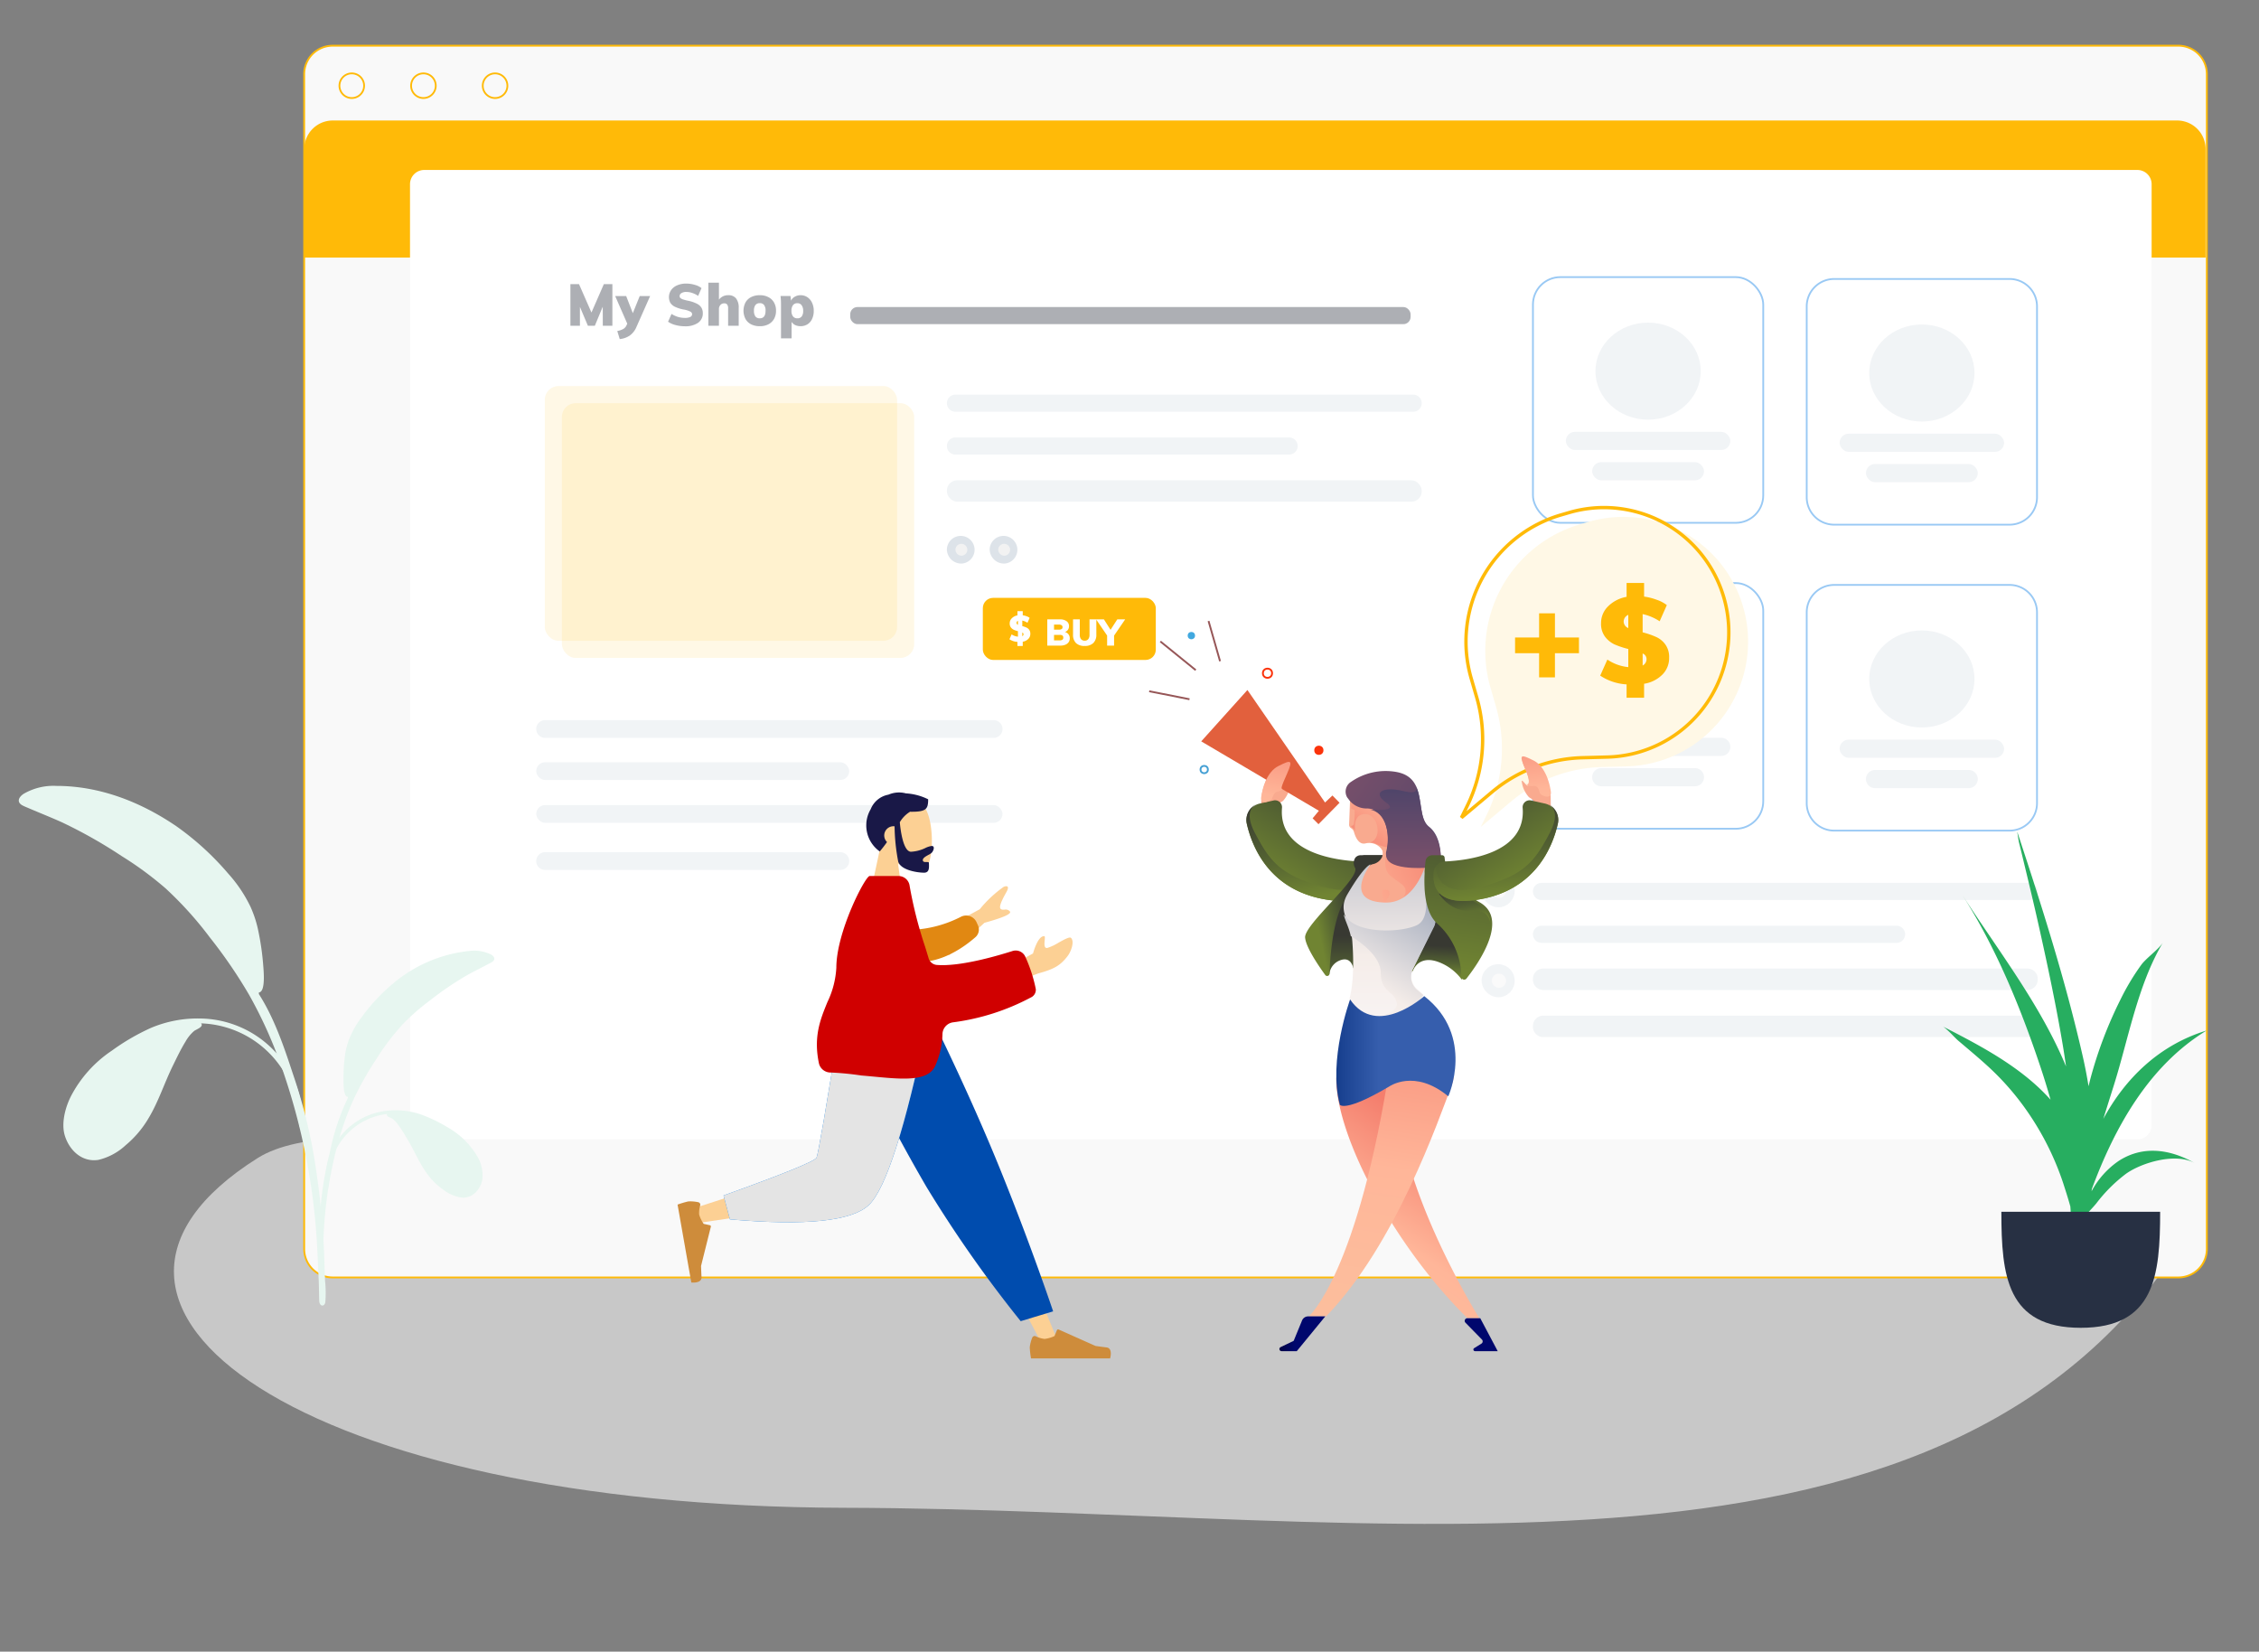 <svg id="Layer_1" data-name="Layer 1" xmlns="http://www.w3.org/2000/svg" xmlns:xlink="http://www.w3.org/1999/xlink" viewBox="0 0 450 328.971">
  <rect x="0" y="0" width="450" height="328.971" fill="#808080" stroke="none"/>
  <defs>
    <style>
      .cls-1 {
        fill: #89c5cc;
      }

      .cls-1, .cls-10, .cls-12, .cls-13, .cls-19, .cls-2, .cls-20, .cls-21, .cls-22, .cls-23, .cls-24, .cls-25, .cls-26, .cls-28, .cls-29, .cls-3, .cls-31, .cls-9 {
        fill-rule: evenodd;
      }

      .cls-2 {
        fill: #69a1ac;
      }

      .cls-3, .cls-4 {
        fill: #f9f9f9;
      }

      .cls-3 {
        opacity: 0.6;
      }

      .cls-3, .cls-8 {
        isolation: isolate;
      }

      .cls-18, .cls-4, .cls-6 {
        stroke: #ffba08;
      }

      .cls-4 {
        stroke-width: 0.367px;
      }

      .cls-17, .cls-5 {
        fill: #ffba08;
      }

      .cls-18, .cls-55, .cls-56, .cls-59, .cls-6 {
        fill: none;
      }

      .cls-15, .cls-6 {
        stroke-width: 0.353px;
      }

      .cls-15, .cls-19, .cls-7 {
        fill: #fff;
      }

      .cls-8 {
        fill: #5d616b;
        opacity: 0.5;
      }

      .cls-16, .cls-9 {
        fill: #dde3e9;
      }

      .cls-10 {
        fill: #f2f2f2;
      }

      .cls-11 {
        fill: #f1f4f6;
      }

      .cls-12 {
        fill: #e7f6f0;
      }

      .cls-13 {
        fill: #c5cfd6;
      }

      .cls-14 {
        opacity: 0.4;
      }

      .cls-15 {
        stroke: #0077e4;
      }

      .cls-17 {
        fill-opacity: 0.1;
      }

      .cls-18 {
        stroke-width: 0.672px;
      }

      .cls-19 {
        fill-opacity: 0.2;
      }

      .cls-20 {
        fill: #fcd094;
      }

      .cls-21 {
        fill: #191847;
      }

      .cls-22 {
        fill: #ce8c3b;
      }

      .cls-23 {
        fill: #004cae;
      }

      .cls-24 {
        fill: #0077e4;
      }

      .cls-25 {
        fill: #e4e4e4;
      }

      .cls-26 {
        fill: #e18812;
      }

      .cls-27 {
        fill: #d00000;
      }

      .cls-28 {
        fill: #27ae60;
      }

      .cls-29 {
        fill: #273043;
      }

      .cls-30 {
        fill: #f9aa8f;
      }

      .cls-31 {
        fill: #e2603d;
      }

      .cls-32 {
        fill: url(#linear-gradient);
      }

      .cls-33 {
        fill: url(#linear-gradient-2);
      }

      .cls-34 {
        fill: url(#linear-gradient-3);
      }

      .cls-35 {
        fill: url(#linear-gradient-4);
      }

      .cls-36 {
        fill: url(#linear-gradient-5);
      }

      .cls-37 {
        fill: url(#linear-gradient-6);
      }

      .cls-38 {
        fill: url(#linear-gradient-7);
      }

      .cls-39 {
        fill: url(#linear-gradient-8);
      }

      .cls-40 {
        fill: url(#linear-gradient-9);
      }

      .cls-41 {
        fill: url(#linear-gradient-10);
      }

      .cls-42 {
        fill: url(#linear-gradient-11);
      }

      .cls-43 {
        fill: url(#linear-gradient-12);
      }

      .cls-44 {
        fill: url(#linear-gradient-13);
      }

      .cls-45 {
        fill: url(#linear-gradient-14);
      }

      .cls-46 {
        fill: url(#linear-gradient-15);
      }

      .cls-47 {
        fill: url(#linear-gradient-16);
      }

      .cls-48 {
        fill: url(#linear-gradient-17);
      }

      .cls-49 {
        fill: url(#linear-gradient-18);
      }

      .cls-50 {
        fill: url(#linear-gradient-19);
      }

      .cls-51 {
        fill: url(#linear-gradient-20);
      }

      .cls-52 {
        fill: url(#linear-gradient-21);
      }

      .cls-53 {
        fill: url(#linear-gradient-22);
      }

      .cls-54 {
        fill: url(#linear-gradient-23);
      }

      .cls-55 {
        stroke: #965657;
        stroke-linecap: square;
      }

      .cls-55, .cls-56, .cls-59 {
        stroke-width: 0.365px;
      }

      .cls-56 {
        stroke: #45a0d4;
      }

      .cls-57 {
        fill: #41a8df;
      }

      .cls-58 {
        fill: #fb330b;
      }

      .cls-59 {
        stroke: #fb330b;
      }
    </style>
    <linearGradient id="linear-gradient" x1="5849.492" y1="-1511.995" x2="5849.19" y2="-1511.597" gradientTransform="translate(398016.288 -82773.713) rotate(180) scale(67.999 54.861)" gradientUnits="userSpaceOnUse">
      <stop offset="0.01" stop-color="#708432"/>
      <stop offset="0.46" stop-color="#526032"/>
      <stop offset="1" stop-color="#383932"/>
    </linearGradient>
    <linearGradient id="linear-gradient-2" x1="5849.375" y1="-1513.501" x2="5849.433" y2="-1513.136" gradientTransform="translate(398016.772 -79832.771) rotate(180) scale(67.999 52.865)" xlink:href="#linear-gradient"/>
    <linearGradient id="linear-gradient-3" x1="6125.841" y1="-1571.631" x2="6125.686" y2="-1570.301" gradientTransform="translate(98266.763 -34315.061) rotate(180) scale(16 21.944)" gradientUnits="userSpaceOnUse">
      <stop offset="0" stop-color="#fbc19e"/>
      <stop offset="0.48" stop-color="#ffb699"/>
      <stop offset="1" stop-color="#f47e6d"/>
    </linearGradient>
    <linearGradient id="linear-gradient-4" x1="5951.553" y1="-1520.132" x2="5951.553" y2="-1519.841" gradientTransform="translate(184765.983 -68034.466) rotate(180) scale(31 44.887)" xlink:href="#linear-gradient"/>
    <linearGradient id="linear-gradient-5" x1="5893.342" y1="-1505.129" x2="5893.178" y2="-1505.079" gradientTransform="translate(265463.317 -98903.395) rotate(180) scale(45 65.833)" xlink:href="#linear-gradient"/>
    <linearGradient id="linear-gradient-6" x1="6212.028" y1="-1708.602" x2="6211.958" y2="-1708.602" gradientTransform="translate(81027.18 -15167.846) rotate(180) scale(13 8.978)" xlink:href="#linear-gradient"/>
    <linearGradient id="linear-gradient-7" x1="5888.413" y1="-1531.499" x2="5888.403" y2="-1531.331" gradientTransform="translate(277046.236 -54798.274) rotate(180) scale(47.001 35.908)" xlink:href="#linear-gradient"/>
    <linearGradient id="linear-gradient-8" x1="5947.171" y1="-1537.66" x2="5945.91" y2="-1537.087" gradientTransform="translate(190558.595 -50424.574) rotate(180) scale(32 32.916)" xlink:href="#linear-gradient-3"/>
    <linearGradient id="linear-gradient-9" x1="5880.653" y1="-1496.597" x2="5880.653" y2="-1495.905" gradientTransform="translate(294309.486 -135625.574) rotate(180) scale(50 90.77)" gradientUnits="userSpaceOnUse">
      <stop offset="0" stop-color="#fcfbff"/>
      <stop offset="0.48" stop-color="#f5ede9"/>
      <stop offset="1" stop-color="#a5adbe"/>
    </linearGradient>
    <linearGradient id="linear-gradient-10" x1="5880.831" y1="-1503.403" x2="5880.58" y2="-1502.842" gradientTransform="translate(294306.935 -104758.019) rotate(180) scale(50 69.823)" xlink:href="#linear-gradient-9"/>
    <linearGradient id="linear-gradient-11" x1="5838.987" y1="-1486.739" x2="5838.883" y2="-1486.438" gradientTransform="translate(455710.57 -225142.653) rotate(180) scale(77.999 151.615)" xlink:href="#linear-gradient-3"/>
    <linearGradient id="linear-gradient-12" x1="5837.87" y1="-1487.195" x2="5837.823" y2="-1486.618" gradientTransform="translate(461465.371 -217793.054) rotate(180) scale(79 146.628)" xlink:href="#linear-gradient-3"/>
    <linearGradient id="linear-gradient-13" x1="5853.814" y1="-1507.509" x2="5853.986" y2="-1507.509" gradientTransform="translate(380775.366 -90012.503) rotate(180) scale(65 59.848)" gradientUnits="userSpaceOnUse">
      <stop offset="0" stop-color="#365ead"/>
      <stop offset="1" stop-color="#0c3483"/>
    </linearGradient>
    <linearGradient id="linear-gradient-14" x1="6089.345" y1="-1581.883" x2="6089.711" y2="-1581.883" gradientTransform="translate(109904.37 -28135.302) rotate(180) scale(18 17.954)" gradientUnits="userSpaceOnUse">
      <stop offset="0.53" stop-color="#00076d"/>
      <stop offset="1" stop-color="#000030"/>
    </linearGradient>
    <linearGradient id="linear-gradient-15" x1="5995.764" y1="-1576.181" x2="5996.13" y2="-1576.181" gradientTransform="translate(150156.554 -29606.217) rotate(180) scale(25 18.952)" xlink:href="#linear-gradient-14"/>
    <linearGradient id="linear-gradient-16" x1="5935.118" y1="-1537.618" x2="5935.576" y2="-1538.15" gradientTransform="translate(202078.995 -50463.782) rotate(180) scale(34 32.918)" xlink:href="#linear-gradient-3"/>
    <linearGradient id="linear-gradient-17" x1="5876.392" y1="-1514.168" x2="5875.791" y2="-1514.596" gradientTransform="translate(305839.006 -78381.685) rotate(180) scale(52 51.868)" gradientUnits="userSpaceOnUse">
      <stop offset="0" stop-color="#774f6a"/>
      <stop offset="1" stop-color="#44426a"/>
    </linearGradient>
    <linearGradient id="linear-gradient-18" x1="5913.65" y1="-1520.804" x2="5913.648" y2="-1520.406" gradientTransform="translate(230912.713 -68091.527) rotate(180) scale(39 44.886)" xlink:href="#linear-gradient-17"/>
    <linearGradient id="linear-gradient-19" x1="5922.245" y1="-1504.331" x2="5922.193" y2="-1503.665" gradientTransform="translate(219411.907 -101842.33) rotate(180) scale(37 67.828)" xlink:href="#linear-gradient"/>
    <linearGradient id="linear-gradient-20" x1="5973.079" y1="-1573.669" x2="5973.164" y2="-1573.329" gradientTransform="translate(167539.016 -32778.296) rotate(180) scale(28 20.946)" xlink:href="#linear-gradient"/>
    <linearGradient id="linear-gradient-21" x1="5850.271" y1="-1511.995" x2="5850.573" y2="-1511.597" gradientTransform="translate(398118.551 -82773.859) rotate(180) scale(67.999 54.861)" xlink:href="#linear-gradient"/>
    <linearGradient id="linear-gradient-22" x1="5850.33" y1="-1513.486" x2="5850.388" y2="-1513.121" gradientTransform="translate(398118.024 -79833.445) rotate(180) scale(67.999 52.866)" xlink:href="#linear-gradient"/>
    <linearGradient id="linear-gradient-23" x1="6131.301" y1="-1571.751" x2="6131.434" y2="-1570.363" gradientTransform="translate(98408.785 -34318.452) rotate(180) scale(16 21.944)" xlink:href="#linear-gradient-3"/>
  </defs>
  <g>
    <path class="cls-1" d="M385.815,79.936a3.983,3.983,0,0,0-1.282-.345,20.804,20.804,0,0,0-4.01-.372,73.984,73.984,0,0,0-12.396,1.114c-2.58.446-5.7,1.946-8.266,1.131a17.599,17.599,0,0,0-13.234.677,18.544,18.544,0,0,0-8.541,9.175,23.3,23.3,0,0,0-1.609,4.111c-.127.291-.249.584-.36.882-.313.844-.593,1.704-.854,2.566-.112.367-.392,1.178-.059,1.335a24.278,24.278,0,0,0-1.395,3.036,43.766,43.766,0,0,0-2.791,9.585,14.997,14.997,0,0,0-.016,3.584c.068.589.04,1.777.44,2.225.849.952,1.285-.381,1.189-1.015-.73-4.839.681-9.382,2.353-13.93a28.601,28.601,0,0,1,4.849-8.067,20.364,20.364,0,0,1,5.547-4.833,86.791,86.791,0,0,1,8.45-4.188c1.881-.853,3.765-1.683,5.7-2.419a5.688,5.688,0,0,1,1.583-.584,15.184,15.184,0,0,1,3.412,1.018,74.095,74.095,0,0,0,9.76,2.542,12.592,12.592,0,0,0,6.1-.745,5.711,5.711,0,0,0,.96-.523,13.938,13.938,0,0,0,4.084-2.311,16.245,16.245,0,0,0,1.914-2.062,1.077,1.077,0,0,0,.252-.679c.131-.069.219-.149.238-.242C387.977,79.908,386.66,79.895,385.815,79.936Z"/>
    <path class="cls-2" d="M380.85,99.45a25.277,25.277,0,0,0-5.722-.336,35.549,35.549,0,0,0-26.236,12.448c-5.446,6.446-6.944,14.461-8.02,22.562-.106.805-.152,1.604-.213,2.41-.013.173-.032.327-.053.473a1.042,1.042,0,0,0-.395,1.304,53.973,53.973,0,0,0-2.397,6.288c-1.991,6.349-4.016,12.82-2.769,19.497a93.337,93.337,0,0,1,1.638-11.046q.063-.311.135-.618c.005-.022.01-.044.014-.065a24.167,24.167,0,0,1,1.008-3.237l.013-.035c.054-.139.112-.277.168-.415.118-.286.239-.572.366-.856.044-.097.085-.195.125-.293.598-1.465.85-3.115,1.385-4.63q.192-.517.403-1.029l.025-.06c.379-.919.798-1.827,1.241-2.724a3.359,3.359,0,0,0,.577-1.038,6.47,6.47,0,0,0,.479-.925q.391-.756.783-1.512l-.023.008c.262-.483.526-.965.788-1.444q.086-.158.173-.317c.094-.168.188-.336.282-.504.877-1.569,1.806-3.107,2.772-4.625.344-.542,1.168-1.319,1.325-1.927.006-.023.008-.044.011-.066a34.525,34.525,0,0,1,7.399-7.807c-.35.378-1.093,1.661-1.289,1.915-.602.777-1.254,1.501-1.909,2.234a47.771,47.771,0,0,0-3.337,4.098,77.986,77.986,0,0,0-4.986,8.184c-.014.017-.03.032-.044.049a19.97,19.97,0,0,0-1.793,3.438c2.174-1.006,4.577-1.662,6.808-2.556a55.954,55.954,0,0,0,6.478-3.049,72.374,72.374,0,0,0,8.281-5.277,32.834,32.834,0,0,0,7.764-7.127,37.423,37.423,0,0,0,6.553-10.273,30.855,30.855,0,0,0,1.655-5.891c.015-.087.034-.182.055-.281a19.336,19.336,0,0,0,.927-2.126C381.714,101.118,382.7,99.854,380.85,99.45Z"/>
    <path class="cls-3" d="M437.415,243.055c-46.86,80.475-161.261,57.497-269.18,57.261C60.317,300.08,4.506,260.124,51.325,230.661c33.094-20.826,204.282,47.023,304.779-5.412C439.601,181.685,443.828,232.041,437.415,243.055Z"/>
    <path class="cls-4" d="M66.265,9.104H433.941a5.671,5.671,0,0,1,5.671,5.671V248.764a5.671,5.671,0,0,1-5.671,5.671H66.265a5.671,5.671,0,0,1-5.671-5.671V14.775A5.671,5.671,0,0,1,66.265,9.104Z"/>
    <path class="cls-5" d="M60.613,29.672a5.671,5.671,0,0,1,5.671-5.671H433.691a5.671,5.671,0,0,1,5.671,5.671V51.3H60.613Z"/>
    <path class="cls-6" d="M70.07,19.527a2.455,2.455,0,1,0-2.45-2.455A2.452,2.452,0,0,0,70.07,19.527Z"/>
    <path class="cls-6" d="M84.344,19.527a2.455,2.455,0,1,0-2.45-2.455A2.452,2.452,0,0,0,84.344,19.527Z"/>
    <path class="cls-6" d="M98.616,19.527a2.455,2.455,0,1,0-2.45-2.455A2.452,2.452,0,0,0,98.616,19.527Z"/>
    <path class="cls-7" d="M84.511,33.854H425.775a2.835,2.835,0,0,1,2.835,2.835V224.1a2.835,2.835,0,0,1-2.835,2.835H84.511a2.835,2.835,0,0,1-2.835-2.835V36.689A2.835,2.835,0,0,1,84.511,33.854Z"/>
    <rect class="cls-8" x="169.366" y="61.153" width="111.629" height="3.412" rx="1.444"/>
    <path class="cls-9" d="M191.605,112.249a2.759,2.759,0,1,0-2.983-2.749A2.873,2.873,0,0,0,191.605,112.249Z"/>
    <path class="cls-10" d="M191.606,110.678a1.182,1.182,0,1,0-1.278-1.178A1.231,1.231,0,0,0,191.606,110.678Z"/>
    <path class="cls-9" d="M200.127,112.249a2.759,2.759,0,1,0-2.982-2.749A2.873,2.873,0,0,0,200.127,112.249Z"/>
    <path class="cls-10" d="M200.127,110.678a1.182,1.182,0,1,0-1.278-1.178A1.231,1.231,0,0,0,200.127,110.678Z"/>
    <rect class="cls-11" x="106.819" y="160.353" width="92.883" height="3.534" rx="1.767"/>
    <path class="cls-11" d="M108.586,169.737h58.812a1.767,1.767,0,0,1,1.767,1.767h0a1.767,1.767,0,0,1-1.767,1.767H108.586a1.767,1.767,0,0,1-1.767-1.767h0A1.767,1.767,0,0,1,108.586,169.737Z"/>
    <path class="cls-11" d="M108.586,143.433h89.349a1.767,1.767,0,0,1,1.767,1.767h0a1.767,1.767,0,0,1-1.767,1.767H108.586a1.767,1.767,0,0,1-1.767-1.767h0A1.767,1.767,0,0,1,108.586,143.433Z"/>
    <rect class="cls-11" x="106.819" y="151.822" width="62.346" height="3.534" rx="1.767"/>
    <path class="cls-8" d="M121.99,56.587v8.294h-1.91l-.011-3.797-1.573,3.797h-1.386l-1.585-3.751v3.751h-1.899v-8.294h1.713l2.481,5.661,2.47-5.661Zm7.52,2.376-2.714,6.127a3.99,3.99,0,0,1-1.352,1.747,4.312,4.312,0,0,1-1.992.699l-.489-1.608a3.745,3.745,0,0,0,1.223-.419,1.617,1.617,0,0,0,.617-.711l.152-.326L122.544,58.963h2.191l1.327,3.413,1.375-3.413Zm6.892,6.022a7.056,7.056,0,0,1-1.841-.245,4.433,4.433,0,0,1-1.479-.664l.687-1.549a5.328,5.328,0,0,0,1.281.594,4.948,4.948,0,0,0,1.375.198,2.459,2.459,0,0,0,1.072-.186.605.605,0,0,0,.372-.547.585.585,0,0,0-.338-.513,4.436,4.436,0,0,0-1.269-.408,7.087,7.087,0,0,1-1.83-.571,2.239,2.239,0,0,1-.92-.815,2.476,2.476,0,0,1,.174-2.493,2.784,2.784,0,0,1,1.212-.955,4.317,4.317,0,0,1,1.782-.349,5.903,5.903,0,0,1,1.735.256,3.534,3.534,0,0,1,1.328.652l-.675,1.549a4.352,4.352,0,0,0-1.153-.582,3.684,3.684,0,0,0-1.211-.21,1.738,1.738,0,0,0-.955.233.679.679,0,0,0-.361.606.495.495,0,0,0,.128.349,1.34,1.34,0,0,0,.477.28,8.513,8.513,0,0,0,1.049.28,6.789,6.789,0,0,1,1.771.594,2.166,2.166,0,0,1,.92.804,2.119,2.119,0,0,1,.268,1.095,2.249,2.249,0,0,1-.944,1.91A4.447,4.447,0,0,1,136.402,64.985Zm8.665-6.186a1.879,1.879,0,0,1,1.561.641,2.935,2.935,0,0,1,.524,1.91v3.53h-2.108V61.444a1.265,1.265,0,0,0-.186-.78.685.685,0,0,0-.583-.245.979.979,0,0,0-.768.326,1.184,1.184,0,0,0-.292.839v3.297H141.107V56.307h2.108v3.378A2.223,2.223,0,0,1,145.067,58.8Zm6.291,6.174a3.762,3.762,0,0,1-1.724-.373,2.646,2.646,0,0,1-1.13-1.072,3.606,3.606,0,0,1,0-3.285,2.647,2.647,0,0,1,1.13-1.072,3.763,3.763,0,0,1,1.724-.373,3.571,3.571,0,0,1,1.701.384,2.641,2.641,0,0,1,1.129,1.072,3.206,3.206,0,0,1,.397,1.631,3.27,3.27,0,0,1-.397,1.642,2.734,2.734,0,0,1-1.129,1.072A3.663,3.663,0,0,1,151.358,64.974Zm0-1.573q1.142,0,1.142-1.514a1.787,1.787,0,0,0-.292-1.13.994.994,0,0,0-.85-.373,1.041,1.041,0,0,0-.874.373,1.793,1.793,0,0,0-.291,1.13,1.869,1.869,0,0,0,.291,1.153A1.056,1.056,0,0,0,151.358,63.401Zm8.122-4.601a2.38,2.38,0,0,1,1.351.396,2.673,2.673,0,0,1,.932,1.107,3.764,3.764,0,0,1,.338,1.631,3.659,3.659,0,0,1-.338,1.608,2.467,2.467,0,0,1-.92,1.06,2.665,2.665,0,0,1-2.423.151,1.745,1.745,0,0,1-.734-.641v3.285h-2.108v-6.733a13.748,13.748,0,0,0-.093-1.701h1.98l.117.92a1.694,1.694,0,0,1,.733-.78A2.25,2.25,0,0,1,159.479,58.8Zm-.641,4.601a1.025,1.025,0,0,0,.862-.373,1.751,1.751,0,0,0,.292-1.095,1.828,1.828,0,0,0-.303-1.13.98.98,0,0,0-.85-.408,1.046,1.046,0,0,0-.874.384,1.798,1.798,0,0,0-.303,1.13,1.754,1.754,0,0,0,.303,1.107A1.046,1.046,0,0,0,158.839,63.401Z"/>
    <path class="cls-12" d="M4.691,158.122a11.788,11.788,0,0,1,6.544-1.588c8.673,0,16.826,3.218,23.869,8.013a55.822,55.822,0,0,1,10.359,9.456,27.71,27.71,0,0,1,4.438,6.606,22.77,22.77,0,0,1,1.612,5.09,52.282,52.282,0,0,1,.915,6.495c.06.856.558,5.4-.866,5.476a1.978,1.978,0,0,1,.001.315c3.091,4.833,5.001,10.498,6.772,15.868a108.102,108.102,0,0,1,3.805,14.221,154.978,154.978,0,0,1,2.311,19.283c.079,1.388.133,2.776.179,4.166q.059,1.777.118,3.555a22.915,22.915,0,0,1,.066,4.178c-.184,1.15-1.179.976-1.223-.168-.053-1.382-.044-2.767-.105-4.15q-.121-2.752-.253-5.505a128.71,128.71,0,0,0-7.299-37.343,87.084,87.084,0,0,0-6.339-13.992,97.485,97.485,0,0,0-7.785-11.371,72.058,72.058,0,0,0-8.85-9.806,68.116,68.116,0,0,0-8.707-6.401,95.422,95.422,0,0,0-11.927-6.742c-2.179-.981-4.4-1.859-6.597-2.8-.395-.17-.819-.334-1.199-.53C3.263,159.792,3.68,158.806,4.691,158.122Z"/>
    <path class="cls-12" d="M39.998,202.862a23.955,23.955,0,0,0-9.889,1.855A43.969,43.969,0,0,0,22.286,209.26a24.542,24.542,0,0,0-8.145,9.064c-1.147,2.253-1.988,5.441-1.218,7.898.907,2.895,3.399,5.309,6.68,4.799a12.09,12.09,0,0,0,5.431-2.923,20.528,20.528,0,0,0,4.541-5.351c1.989-3.294,3.158-7.019,4.848-10.461.802-1.634,1.577-3.279,2.537-4.832a7.793,7.793,0,0,1,1.703-2.102c.386-.306,2.013-.835,1.391-1.521a20.095,20.095,0,0,1,18.955,15.798c.163.808.291,1.623.425,2.436.085.513.051,2.408.51,2.736,1.012.724.587-1.475.543-1.791q-.168-1.228-.358-2.452a20.404,20.404,0,0,0-5.955-11.729A20.757,20.757,0,0,0,39.998,202.862Z"/>
    <path class="cls-12" d="M97.785,190.1a7.724,7.724,0,0,0-4.362-.686,27.982,27.982,0,0,0-15.166,6.521,36.606,36.606,0,0,0-6.261,6.737,18.169,18.169,0,0,0-2.545,4.555,14.925,14.925,0,0,0-.78,3.413,34.287,34.287,0,0,0-.248,4.294c.007.563-.074,3.559.861,3.532a1.278,1.278,0,0,0,.016.205,45.835,45.835,0,0,0-3.571,10.734,70.836,70.836,0,0,0-1.721,9.497,101.615,101.615,0,0,0-.472,12.725c.023.911.063,1.821.107,2.731q.057,1.166.114,2.33a15.021,15.021,0,0,0,.182,2.733c.182.742.823.574.79-.176-.04-.906-.12-1.811-.155-2.718q-.069-1.805-.131-3.611a84.397,84.397,0,0,1,2.761-24.796,57.095,57.095,0,0,1,3.389-9.484,64.061,64.061,0,0,1,4.475-7.85,47.226,47.226,0,0,1,5.256-6.884,44.59,44.59,0,0,1,5.345-4.652A62.657,62.657,0,0,1,93.1,194.204c1.371-.758,2.775-1.451,4.16-2.185.25-.132.517-.262.755-.41C98.808,191.113,98.482,190.492,97.785,190.1Z"/>
    <path class="cls-12" d="M77.121,221.236a15.697,15.697,0,0,1,6.562.68,28.787,28.787,0,0,1,5.357,2.548,16.099,16.099,0,0,1,5.81,5.484A7.484,7.484,0,0,1,96.07,235.044c-.437,1.94-1.935,3.651-4.107,3.495a7.924,7.924,0,0,1-3.707-1.617,13.458,13.458,0,0,1-3.255-3.252c-1.477-2.046-2.442-4.417-3.731-6.576-.612-1.024-1.207-2.058-1.918-3.021a5.109,5.109,0,0,0-1.226-1.282c-.268-.179-1.36-.436-.991-.919A13.175,13.175,0,0,0,65.6,233.215c-.063.537-.103,1.076-.147,1.615-.028.34.096,1.575-.186,1.814-.623.528-.463-.932-.451-1.141q.044-.811.102-1.621a13.377,13.377,0,0,1,3.26-7.986A13.611,13.611,0,0,1,77.121,221.236Z"/>
    <path class="cls-13" d="M46.593,9.404l-.009.02C46.587,9.418,46.593,9.393,46.593,9.404Z"/>
    <path class="cls-13" d="M46.586,9.414l-.001.006C46.585,9.414,46.597,9.395,46.586,9.414Z"/>
    <path class="cls-13" d="M46.634,9.308c-.01.025-.022.049-.033.074l.016-.035C46.476,9.673,46.566,9.461,46.634,9.308Z"/>
    <path class="cls-13" d="M46.603,9.383l-.016.035C46.547,9.489,46.603,9.383,46.603,9.383Z"/>
    <path class="cls-13" d="M46.587,9.414l.001-.003Z"/>
    <path class="cls-13" d="M46.581,9.423c-.008.015.038-.058,0,0Z"/>
    <path class="cls-13" d="M46.586,9.414l.003-.003Z"/>
    <path class="cls-11" d="M190.33,78.599h91.175a1.706,1.706,0,0,1,1.706,1.706v0a1.706,1.706,0,0,1-1.706,1.706h-91.175a1.706,1.706,0,0,1-1.706-1.706v0a1.706,1.706,0,0,1,1.706-1.706Z"/>
    <path class="cls-11" d="M190.33,87.13h66.463a1.706,1.706,0,0,1,1.706,1.706h0a1.706,1.706,0,0,1-1.706,1.706H190.33a1.706,1.706,0,0,1-1.706-1.706h0A1.706,1.706,0,0,1,190.33,87.13Z"/>
    <rect class="cls-11" x="188.624" y="95.661" width="94.587" height="4.265" rx="2.05"/>
    <g class="cls-14">
      <rect class="cls-15" x="305.367" y="55.196" width="45.876" height="48.936" rx="5.465"/>
      <path class="cls-9" d="M328.305,83.591c5.791,0,10.486-4.328,10.486-9.666S334.096,64.258,328.305,64.258c-5.792,0-10.486,4.328-10.486,9.666S322.514,83.591,328.305,83.591Z"/>
      <rect class="cls-16" x="311.921" y="86.008" width="32.768" height="3.625" rx="1.812"/>
      <rect class="cls-16" x="317.164" y="92.049" width="22.283" height="3.625" rx="1.812"/>
    </g>
    <g class="cls-14">
      <path class="cls-15" d="M365.369,55.566h34.945a5.465,5.465,0,0,1,5.465,5.465V99.036a5.465,5.465,0,0,1-5.465,5.465H365.369a5.465,5.465,0,0,1-5.465-5.465V61.031A5.465,5.465,0,0,1,365.369,55.566Z"/>
      <path class="cls-9" d="M382.841,83.96c5.791,0,10.486-4.328,10.486-9.666,0-5.339-4.695-9.666-10.486-9.666-5.792,0-10.486,4.328-10.486,9.666C372.355,79.633,377.05,83.96,382.841,83.96Z"/>
      <rect class="cls-16" x="366.456" y="86.377" width="32.769" height="3.625" rx="1.812"/>
      <rect class="cls-16" x="371.7" y="92.419" width="22.283" height="3.625" rx="1.812"/>
    </g>
    <g class="cls-14">
      <rect class="cls-15" x="305.367" y="116.134" width="45.876" height="48.936" rx="5.465"/>
      <path class="cls-9" d="M328.305,144.53c5.791,0,10.486-4.328,10.486-9.666s-4.695-9.667-10.486-9.667c-5.792,0-10.486,4.328-10.486,9.667S322.514,144.53,328.305,144.53Z"/>
      <path class="cls-16" d="M313.734,146.947h29.144a1.812,1.812,0,0,1,1.812,1.812h0a1.812,1.812,0,0,1-1.812,1.812h-29.144a1.812,1.812,0,0,1-1.812-1.812h0A1.812,1.812,0,0,1,313.734,146.947Z"/>
      <path class="cls-16" d="M318.976,152.988H337.634a1.812,1.812,0,0,1,1.812,1.812h0a1.812,1.812,0,0,1-1.812,1.812H318.976a1.812,1.812,0,0,1-1.812-1.812h0A1.812,1.812,0,0,1,318.976,152.988Z"/>
    </g>
    <g class="cls-14">
      <path class="cls-15" d="M365.369,116.505h34.945a5.465,5.465,0,0,1,5.465,5.465V159.975a5.465,5.465,0,0,1-5.465,5.465H365.369a5.465,5.465,0,0,1-5.465-5.465V121.97a5.465,5.465,0,0,1,5.465-5.465Z"/>
      <path class="cls-9" d="M382.841,144.899c5.791,0,10.486-4.328,10.486-9.666s-4.695-9.666-10.486-9.666c-5.792,0-10.486,4.328-10.486,9.666S377.05,144.899,382.841,144.899Z"/>
      <rect class="cls-16" x="366.456" y="147.316" width="32.769" height="3.625" rx="1.812"/>
      <path class="cls-16" d="M373.513,153.358h18.658a1.812,1.812,0,0,1,1.812,1.812h0a1.812,1.812,0,0,1-1.812,1.812H373.513a1.812,1.812,0,0,1-1.812-1.812h0A1.812,1.812,0,0,1,373.513,153.358Z"/>
    </g>
    <g class="cls-14">
      <path class="cls-9" d="M298.705,198.627a3.295,3.295,0,1,0-3.563-3.284A3.431,3.431,0,0,0,298.705,198.627Z"/>
      <path class="cls-10" d="M298.707,196.75a1.412,1.412,0,1,0-1.527-1.407A1.471,1.471,0,0,0,298.707,196.75Z"/>
    </g>
    <g class="cls-14">
      <path class="cls-9" d="M298.704,180.712a3.294,3.294,0,1,0-3.562-3.284A3.432,3.432,0,0,0,298.704,180.712Z"/>
      <path class="cls-10" d="M298.706,178.836a1.412,1.412,0,1,0-1.526-1.407A1.47,1.47,0,0,0,298.706,178.836Z"/>
    </g>
    <path class="cls-11" d="M307.074,175.851H404.214a1.706,1.706,0,0,1,1.706,1.706h0a1.706,1.706,0,0,1-1.706,1.706H307.074a1.706,1.706,0,0,1-1.706-1.706h0A1.706,1.706,0,0,1,307.074,175.851Z"/>
    <path class="cls-11" d="M307.074,184.382h70.723a1.706,1.706,0,0,1,1.706,1.706h0a1.706,1.706,0,0,1-1.706,1.706H307.074a1.706,1.706,0,0,1-1.706-1.706h0A1.706,1.706,0,0,1,307.074,184.382Z"/>
    <path class="cls-11" d="M307.418,192.913h96.453a2.05,2.05,0,0,1,2.05,2.05v.166a2.05,2.05,0,0,1-2.05,2.05h-96.453a2.05,2.05,0,0,1-2.05-2.05v-.166a2.05,2.05,0,0,1,2.05-2.05Z"/>
    <path class="cls-11" d="M307.418,202.296h96.453a2.05,2.05,0,0,1,2.05,2.05v.166a2.05,2.05,0,0,1-2.05,2.05h-96.453a2.05,2.05,0,0,1-2.05-2.05v-.166A2.05,2.05,0,0,1,307.418,202.296Z"/>
    <rect class="cls-5" x="195.784" y="119.08" width="34.455" height="12.369" rx="2.05"/>
    <path class="cls-7" d="M212.138,125.881a1.259,1.259,0,0,1,.961,1.277,1.276,1.276,0,0,1-.228.756,1.457,1.457,0,0,1-.653.499,2.54,2.54,0,0,1-.991.176H208.622v-5.226h2.54a2.11,2.11,0,0,1,1.306.367,1.179,1.179,0,0,1,.485.991,1.226,1.226,0,0,1-.213.712A1.203,1.203,0,0,1,212.138,125.881Zm-2.173-.47h.961a1.028,1.028,0,0,0,.558-.118.418.418,0,0,0,.176-.375.438.438,0,0,0-.184-.389.964.964,0,0,0-.55-.124h-.961Zm1.101,2.136a.97.97,0,0,0,.565-.125.476.476,0,0,0,.176-.418.494.494,0,0,0-.169-.425.99.99,0,0,0-.573-.125h-1.101v1.094Zm5.007,1.108a2.386,2.386,0,0,1-1.732-.572,2.282,2.282,0,0,1-.587-1.695v-3.024h1.343v3.076a1.323,1.323,0,0,0,.25.866.904.904,0,0,0,.727.301.874.874,0,0,0,.712-.301,1.347,1.347,0,0,0,.25-.866v-3.076h1.358v3.024a2.25,2.25,0,0,1-.602,1.688A2.359,2.359,0,0,1,216.073,128.655Zm5.856-2.062V128.589h-1.387v-2.004l-2.194-3.222h1.556l1.321,2.084,1.343-2.084h1.57Z"/>
    <path class="cls-7" d="M205.246,126.244a1.402,1.402,0,0,1-.411,1.021,1.999,1.999,0,0,1-1.101.55v.844h-1.057v-.807a3.194,3.194,0,0,1-1.593-.528l.433-.969a2.735,2.735,0,0,0,1.262.455v-1.094a5.15,5.15,0,0,1-.836-.279,1.556,1.556,0,0,1-.573-.47,1.297,1.297,0,0,1-.235-.807,1.409,1.409,0,0,1,.426-1.02,2.109,2.109,0,0,1,1.116-.573V121.73h1.057v.822a3.46,3.46,0,0,1,.778.198,2.033,2.033,0,0,1,.595.315l-.433.976a3.073,3.073,0,0,0-1.028-.433v1.101a4.802,4.802,0,0,1,.815.279,1.385,1.385,0,0,1,.558.455A1.295,1.295,0,0,1,205.246,126.244Zm-2.745-2.172a.434.434,0,0,0,.279.381v-.8a.474.474,0,0,0-.205.169A.441.441,0,0,0,202.5,124.071Zm1.145,2.642a.432.432,0,0,0,.235-.403.359.359,0,0,0-.235-.323Z"/>
    <rect class="cls-17" x="111.932" y="80.305" width="70.178" height="50.739" rx="2.733"/>
    <rect class="cls-17" x="108.524" y="76.893" width="70.178" height="50.739" rx="2.733"/>
    <path class="cls-7" d="M296.099,162.409l-1.131,2.303,6.076-5.097a29.304,29.304,0,0,1,18.06-6.841l4.925-.13a24.85,24.85,0,1,0-7.597-48.702l-1.617.47a26.291,26.291,0,0,0-17.902,32.578l1.078,3.71A30.156,30.156,0,0,1,296.099,162.409Z"/>
    <path class="cls-17" d="M296.099,162.409l-1.131,2.303,6.076-5.097a29.304,29.304,0,0,1,18.06-6.841l4.925-.13a24.85,24.85,0,1,0-7.597-48.702l-1.617.47a26.291,26.291,0,0,0-17.902,32.578l1.078,3.71A30.156,30.156,0,0,1,296.099,162.409Z"/>
    <path class="cls-18" d="M292.259,160.554l-1.131,2.303,6.076-5.096a29.301,29.301,0,0,1,18.06-6.842l4.925-.13a24.85,24.85,0,1,0-7.597-48.702l-1.617.471a26.29,26.29,0,0,0-17.902,32.577l1.078,3.71A30.156,30.156,0,0,1,292.259,160.554Z"/>
    <path class="cls-5" d="M332.497,131.008a4.625,4.625,0,0,1-1.356,3.367,6.59,6.59,0,0,1-3.633,1.816v2.785h-3.487v-2.664a10.516,10.516,0,0,1-5.256-1.744l1.429-3.197a9.041,9.041,0,0,0,4.166,1.502V129.264a17.206,17.206,0,0,1-2.761-.92,5.138,5.138,0,0,1-1.889-1.55,4.279,4.279,0,0,1-.775-2.664,4.641,4.641,0,0,1,1.405-3.366,6.939,6.939,0,0,1,3.681-1.889v-2.761h3.487v2.712a11.514,11.514,0,0,1,2.567.654,6.759,6.759,0,0,1,1.962,1.041l-1.429,3.221a10.117,10.117,0,0,0-3.39-1.428v3.633a15.743,15.743,0,0,1,2.688.92,4.586,4.586,0,0,1,1.84,1.502A4.269,4.269,0,0,1,332.497,131.008Zm-9.057-7.168a1.433,1.433,0,0,0,.92,1.259V122.459a1.55,1.55,0,0,0-.678.557A1.454,1.454,0,0,0,323.44,123.84Zm3.778,8.718a1.43,1.43,0,0,0,.775-1.332,1.181,1.181,0,0,0-.775-1.065Z"/>
    <path class="cls-5" d="M314.536,126.974v3.13h-4.786v4.812h-3.156v-4.812h-4.786v-3.13h4.786V122.162h3.156v4.812Z"/>
    <path class="cls-19" d="M273.292,199.766l-6.765-3.157v3.157Z"/>
    <path class="cls-20" d="M178.879,171.988c1.983,1.196,3.93,1.773,4.845,1.537,2.293-.591,2.503-8.978.73-12.284s-10.893-4.748-11.353,1.803a8.294,8.294,0,0,0,2.206,5.958l-2.53,11.789h7.347Z"/>
    <path class="cls-21" d="M179.246,163.767a5.953,5.953,0,0,1,2.039-2.086c3.23.051,3.608-.528,3.608-2.48a11.376,11.376,0,0,0-4.423-1.178,5.325,5.325,0,0,0-3.498.257,4.701,4.701,0,0,0-3.526,2.892,6.352,6.352,0,0,0,1.804,8.419c.546-.647,1.022-1.273,1.447-1.873a1.836,1.836,0,0,1,1.283-3.15,1.953,1.953,0,0,1,.222.013,39.594,39.594,0,0,0,.727,7.05c.582,1.757,3.976,2.188,5.16,2.188,1.023,0,.988-.969.963-1.662-.003-.1-.007-.195-.007-.279,0-.178-.231-.177-.491-.176-.338.001-.727.002-.727-.387,0-.423.585-.748,1.108-1.038a2.55,2.55,0,0,0,.75-.519c.384-.537.513-1.262-.066-1.262a3.976,3.976,0,0,0-1.273.402,7.427,7.427,0,0,1-2.867.747c-1.81,0-2.232-5.877-2.232-5.877Z"/>
    <path class="cls-20" d="M171.331,203.81,192.086,238.508l15.56,29.335h3.351l-26.071-64.033Z"/>
    <path class="cls-22" d="M206.317,266.152a.509.509,0,0,0-.69.277,7.336,7.336,0,0,0-.498,1.933,17.944,17.944,0,0,0,.252,2.205h15.754s.614-2.03-.709-2.192-2.198-.292-2.198-.292l-7.349-3.275a.251.251,0,0,0-.335.133l-.482,1.168a6.332,6.332,0,0,1-1.991.571A5.384,5.384,0,0,1,206.317,266.152Z"/>
    <path class="cls-23" d="M203.325,263.146l6.464-1.955s-4.248-12.698-10.412-27.948-13.242-29.433-13.242-29.433H167.881a336.37,336.37,0,0,0,16.681,32.603A249.22,249.22,0,0,0,203.325,263.146Z"/>
    <path class="cls-20" d="M169.967,203.81c-1.958,12.193-5.737,27.771-6.093,28.252q-.357.481-25.673,8.603l.724,2.955q30.189-4.356,31.814-6.759c1.624-2.402,9.739-21.386,12.882-33.051Z"/>
    <path class="cls-24" d="M144.135,238.11l1.275,4.76q22.579,1.981,27.67-2.861,5.089-4.843,11.603-36.198H167.276q-4.126,25.676-4.614,26.754Q162.175,231.642,144.135,238.11Z"/>
    <path class="cls-25" d="M144.135,238.11l1.275,4.76q22.579,1.981,27.67-2.861,5.089-4.843,11.603-36.198H167.276q-4.126,25.676-4.614,26.754Q162.175,231.642,144.135,238.11Z"/>
    <path class="cls-22" d="M139.484,240.083a.509.509,0,0,0-.393-.632,7.368,7.368,0,0,0-1.989-.155,18.093,18.093,0,0,0-2.128.631c.152.863,2.736,15.515,2.736,15.515s2.106.252,2.036-1.079c-.071-1.331-.094-2.216-.094-2.216l1.95-7.805a.251.251,0,0,0-.19-.307l-1.234-.271a6.328,6.328,0,0,1-.908-1.861A5.374,5.374,0,0,1,139.484,240.083Z"/>
    <path class="cls-20" d="M195.17,181.098l-9.695,5.31,3.581,3.843,7.044-6.45q5.567-1.534,5.091-2.245a1.114,1.114,0,0,0-1.095-.372c-.31.01-.598.019-.773-.168-.398-.427.362-1.922,1.144-3.311.782-1.388-.054-1.266-.532-1.067A24,24,0,0,0,195.17,181.098Zm10.61,8.807-4.258,2.339.243,4.273a20.112,20.112,0,0,1,5.131-2.652c3.025-.844,4.249-1.488,5.728-3.372.791-1.008,1.462-3.034.709-3.694-.289-.253-1.365.345-2.463.955a10.395,10.395,0,0,1-2.209,1.046c-.705.145-.623-.769-.556-1.499.047-.523.086-.953-.181-.828C206.677,186.494,205.78,189.905,205.78,189.905Z"/>
    <path class="cls-26" d="M180.214,185.894a1.695,1.695,0,0,1,1.401-.692,23.598,23.598,0,0,0,9.766-2.58,2.283,2.283,0,0,1,3.133,1.021l.293.654a2.013,2.013,0,0,1-.472,2.343c-3.221,2.836-7.369,5.011-11.044,4.907A3.713,3.713,0,0,1,180.214,185.894Z"/>
    <path class="cls-27" d="M171.598,214.216a57.941,57.941,0,0,0-6.049-.594,2.391,2.391,0,0,1-2.39-1.717c-1.183-5.461.303-8.961,1.664-12.312a17.961,17.961,0,0,0,1.778-6.845c.005-7.194,5.782-18.266,6.631-18.266h5.787a2.238,2.238,0,0,1,2.181,1.951,83.307,83.307,0,0,0,3.096,12.171q.339,1.104.674,2.207a1.863,1.863,0,0,0,1.585,1.376c4.523.386,11.765-1.692,15.109-2.757a2.097,2.097,0,0,1,2.583,1.134,29.231,29.231,0,0,1,2.085,6.419,1.673,1.673,0,0,1-.987,1.692,45.292,45.292,0,0,1-15.435,4.941,2.439,2.439,0,0,0-2.166,2.328,16.392,16.392,0,0,1-1.474,6.414C184.599,215.912,178.178,214.75,171.598,214.216Z"/>
    <path class="cls-28" d="M390.94,178.321c7.2,11.135,15.586,21.917,20.622,34.092-.203-1.434-.418-2.868-.659-4.3-1.278-7.589-2.866-15.122-4.535-22.645-.85-3.831-1.749-7.648-2.671-11.465-.496-2.05-.985-4.101-1.492-6.149-.122-.496-.228-1.363-.381-2.241,4.895,14.806,9.614,29.623,13.067,44.784q.68,2.984,1.155,5.958c.108-.452.214-.905.331-1.355a83.115,83.115,0,0,1,5.987-15.829,46.99,46.99,0,0,1,4.176-6.986c1.006-1.373,3.378-3.006,4.295-4.414-5.018,8.485-6.83,19.102-9.728,28.326-.707,2.251-1.419,4.498-2.116,6.75,4.37-8.079,11.149-14.716,20.575-17.592-11.41,6.949-18.254,19.12-22.865,31.567-.015.148-.033.296-.049.443a17.048,17.048,0,0,1,5.384-6.026c4.959-3.22,10.459-2.282,15.269.48-3.775-2.212-10.598-.197-13.774,2.051a30.342,30.342,0,0,0-5.905,5.875c-.405.505-.956,1.094-1.539,1.722a72.776,72.776,0,0,1-4.034,14.564,33.73,33.73,0,0,0,.173-4.625c.009-.112.017-.223.026-.335q-.431,1.583-.83,3.124a39.633,39.633,0,0,0,1.043-6.067q.087-1.331.174-2.662-.028-2.526-.222-5.069c-.452-1.646-.957-3.198-1.373-4.489a55.861,55.861,0,0,0-6.42-13.285,53.357,53.357,0,0,0-8.859-10.353c-1.845-1.678-3.774-3.275-5.677-4.895-.687-.585-1.918-2.025-2.981-2.776,7.746,3.936,15.719,8.195,21.369,14.538q-.994-3.518-2.143-6.923C402.47,200.623,397.594,188.71,390.94,178.321Z"/>
    <path class="cls-29" d="M398.678,241.354c0,12.765,1.096,23.113,15.815,23.113,14.718,0,15.815-10.348,15.815-23.113"/>
    <g>
      <path class="cls-30" d="M251.442,167.057a77.669,77.669,0,0,1-.175-7.937c.126-1.663.988-5.361,3.369-6.575,2.382-1.214,2.846-1.282,1.634,1.511-1.212,2.793-.6,3.275-.316,3.128.284-.146.906-1.121,1.079-.919a5.752,5.752,0,0,1-1.442,3.242c-.8.595-1.113.239-.834,2.821"/>
      <path class="cls-31" d="M263.951,159.84l1.476-1.396,1.417,1.446L262.645,164.159l-1.169-1.167,1.251-1.507-23.438-13.824,9.202-10.23Z"/>
      <path class="cls-32" d="M270.869,171.59c-4.534-.197-16.236-1.59-15.491-10.687a1.37,1.37,0,0,0-.46-1.157,1.389,1.389,0,0,0-1.212-.313l-2.733.611a3.425,3.425,0,0,0-2.153,1.498,3.387,3.387,0,0,0-.452,2.573c1.081,4.716,4.499,12.935,15.226,14.955,8.959,1.692,9.793-2.659,9.491-5.407A2.334,2.334,0,0,0,270.869,171.59Z"/>
      <path class="cls-33" d="M272.625,172.649c.106.304-.013,6.434-8.846,4.05s-10.834-5.224-13.749-10.703c-2.169-4.07-.597-5.433.356-5.866a3.414,3.414,0,0,0-2.016,3.901c1.073,4.749,4.492,13.007,15.223,15.036,8.962,1.7,9.796-2.671,9.493-5.433a2.349,2.349,0,0,0-.159-.629c-.204-.264-.32-.405-.302-.357Z"/>
      <path class="cls-34" d="M256.381,154.102c1.261-2.852.789-2.78-1.701-1.538-2.312,1.144-3.235,4.457-3.464,6.283-.151,1.659,2.056.654,2.192.22.136-.433.413-1.504,1.367-1.428.713-.325.713-.473.674-.452C255.2,157.075,255.097,156.953,256.381,154.102Z"/>
      <path class="cls-35" d="M269.587,192.906s-.329-2.412-2.5-1.68a3.291,3.291,0,0,0-2.274,2.804l-2.641-3.691,3.962-10.387,2.888-2.326,4.478,4.307"/>
      <path class="cls-36" d="M276.424,170.337h-5.337a1.393,1.393,0,0,0-1.082.477,1.902,1.902,0,0,0-.048,2.083c.902,2.143-10.165,11.235-9.975,13.839.143,1.912,2.676,5.629,4.015,7.468a.469.469,0,0,0,.511.17.46.46,0,0,0,.33-.421c.114-3.242.666-11.519,3.362-15.14a17.503,17.503,0,0,1,5.36-4.53"/>
      <path class="cls-37" d="M271.308,170.337H276.059v.226l-2.283,3.055-1.811-1.128S272.698,170.58,271.308,170.337Z"/>
      <path class="cls-38" d="M291.198,195.124a10.135,10.135,0,0,0-4.541-3.474c-3.055-1.183-4.599.302-5.159,1.607-.56,1.305-4.708-.085-4.708-.085l5.053-9.67,6.534-1.5,5.589,3.614"/>
      <path class="cls-30" d="M274.563,168.106a2.341,2.341,0,0,1,.752,2.586,2.582,2.582,0,0,1-1.866,1.43,2.769,2.769,0,0,0-1.904,1.965l-.968,3.665,2.073,4.249,5.736-.224,3.9-4.143,1.812-4.995a7.154,7.154,0,0,1-2.424-4.854"/>
      <path class="cls-39" d="M273.92,182.001l-1.515-.893s.585-1.758,1.859-1.434,1.484-.075.997-1.833c-.277-.992,2.695-.992,1.072,1.193-.885,1.195,1.213.811,1.874.632a2.407,2.407,0,0,0,1.795-2.264c-.023-1.352-2.307-2.009-3.441-3.423-1.133-1.414-.379-4.008-.379-4.008l6.469,1.151a6.598,6.598,0,0,0,1.449,1.736l-1.815,4.911-3.908,4.072-4.456.159Z"/>
      <path class="cls-40" d="M269.373,187.323c-.301-3.852-3.014-5.691-.952-9.22,3.396-5.794,4.607-5.943,4.607-5.943s-5.825,7.54,3.077,7.608c5.161.043,7.351-5.882,7.786-7.253a16.787,16.787,0,0,0-.166,2.361,13.808,13.808,0,0,0,2.125,7.726l.035.202a2.541,2.541,0,0,1-.221,1.574l-4.194,8.513a3.446,3.446,0,0,0,.839,4.129l1.256,1.081-5.204,6.124s-9.514,4.754-9.514-5.454c.003-.005,1.147-3.492.527-11.448Z"/>
      <path class="cls-41" d="M282.289,197.174l1.266,1.077-4.632,5.385L277.88,203.872l-2.629-1.676s3.596-.61,2.913-2.76c-.684-2.15-3.077-1.822-3.113-5.719-.038-3.822-5.718-7.129-5.971-7.267-.347-1.691-1.099-2.996-1.426-4.334a6.152,6.152,0,0,0,1.221,1.305c3.039,2.542,10.431,2.246,13.382.849,1.995-.946,1.98-4.015,1.772-5.912a12.885,12.885,0,0,0,1.211,3.463l.056.103q.1.183.208.362l.068.115c.091.145.182.289.278.426l.035.201a2.504,2.504,0,0,1-.223,1.568l-4.229,8.479a3.404,3.404,0,0,0,.856,4.1Z"/>
      <path class="cls-42" d="M266.197,215.446c.382,11.713,11.753,32.927,26.122,47.112h2.377s-23.397-37.34-14.286-55.221l-5.854-.181a8.169,8.169,0,0,0-5.993,2.356,7.986,7.986,0,0,0-2.367,5.934Z"/>
      <path class="cls-43" d="M289.259,215.943c-2.652,7.022-11.228,31.941-25.097,46.251h-3.452s9.848-8.449,16.283-50.731l8.632-2.842c3.015-.264,4.7,4.49,3.634,7.322Z"/>
      <path class="cls-44" d="M276.695,216.432s5.043-3.654,11.809,1.931c0,0,5.43-12.001-4.79-19.959,0,0-9.442,8.485-14.772.665,0,0-4.437,12.177-2.039,20.971.007.003.963,1.604,9.792-3.609Z"/>
      <path class="cls-45" d="M294.872,262.558h-2.557a.544.544,0,0,0-.497.317.513.513,0,0,0,.102.568l3.279,3.355a.53.53,0,0,1-.104.827l-1.44.898a.32.32,0,0,0-.138.364.334.334,0,0,0,.32.232h4.513l-3.479-6.561Z"/>
      <path class="cls-46" d="M257.706,267.061l1.64-3.987a1.32,1.32,0,0,1,1.244-.881h3.409l-5.676,6.926h-3.026a.429.429,0,0,1-.423-.329.423.423,0,0,1,.234-.478l2.598-1.251Z"/>
      <path class="cls-30" d="M269.006,157.38l-.256,6.865a.789.789,0,0,0,.384.703,1.299,1.299,0,0,1,.578.759c.256.885.911,2.63,2.318,2.276a3.073,3.073,0,0,1,3.727,2.354l5.783-2.319s-1.174-9.25-5.507-11.164c-4.333-1.915-7.027.526-7.027.526Z"/>
      <path class="cls-47" d="M269.116,164.516c.122-.015.575-.096.583-.41a15.04,15.04,0,0,0,.145-2.784c-.13-.04-.5-.2-.692-.293l.143-3.746.015-.012c.03-.025.1-.086.21-.167l1.327-.162,5.499-.091c1.815.934,3.042,3.227,3.847,5.487l.02.056c.037.105.073.209.107.314q.099.291.187.585l.035.113.075.253.048.162.09.324.065.238.048.185.055.22.04.157c.027.116.055.232.083.344l.022.104.06.253.025.114.062.296v.033l.327,1.843s-.437.167-.46.19l-.475.197a8.049,8.049,0,0,1-6.469-.253,2.656,2.656,0,0,0-1.217-.253c.072-.031.165-.053.25-.099,2.437-1.109,1.067-6.476-1.984-5.451-1.732.582-1.218,3.363-1.218,3.363a1.316,1.316,0,0,0-.162-.362,1.278,1.278,0,0,0-.25-.291,1.235,1.235,0,0,0-.152-.117.782.782,0,0,1-.288-.339Z"/>
      <path class="cls-48" d="M269.146,155.716a12.098,12.098,0,0,1,9.056-1.95c6.457,1.2,3.514,8.567,6.48,10.906,2.966,2.339,2.27,7.806,2.27,7.806h-2.928s-8.73.644-7.868-2.896c.861-3.54-.087-8.427-3.786-8.555a4.407,4.407,0,0,1-3.654-1.732c-.107-.163-.234-.31-.352-.464A2.297,2.297,0,0,1,269.146,155.716Z"/>
      <path class="cls-49" d="M276.122,159.849c-2.868-2.01-.598-3.294,3.509-2.268,2.809.702,2.715-.354,2.375-1.095,1.405,2.765.67,6.802,2.695,8.432,2.954,2.375,2.246,7.925,2.246,7.925h-2.913s-8.686.654-7.829-2.94c.829-3.482-.03-8.252-3.435-8.66C272.77,161.242,278.989,161.859,276.122,159.849Z"/>
      <path class="cls-50" d="M287.266,170.337h-1.928a1.368,1.368,0,0,0-1.367,1.195c-.33,2.755-.782,9.516,2.226,12.323a14.42,14.42,0,0,1,4.905,10.716.567.567,0,0,0,.386.522.579.579,0,0,0,.631-.174c2.619-3.341,8.477-11.908,2.622-15.208-6.038-3.406-6.859-7.545-6.973-8.913a.505.505,0,0,0-.501-.46Z"/>
      <path class="cls-51" d="M294.438,180.013a4.698,4.698,0,0,1,2.451,3.811c-.21-1.221-1.107-2.763-4.031-2.475-3.931.388-6.201-3.333-6.201-3.333l3.167-1.847a16.372,16.372,0,0,0,4.614,3.844Z"/>
      <path class="cls-30" d="M308.715,166.327a77.666,77.666,0,0,0,.175-7.937c-.126-1.663-.988-5.361-3.369-6.575-2.382-1.214-2.846-1.282-1.634,1.511s.6,3.275.316,3.128c-.284-.146-.906-1.121-1.079-.919a5.752,5.752,0,0,0,1.442,3.242c.8.595,1.113.239.834,2.821"/>
      <path class="cls-52" d="M287.826,171.581c4.534-.198,16.236-1.589,15.491-10.679a1.369,1.369,0,0,1,.46-1.156,1.39,1.39,0,0,1,1.212-.313l2.733.61a3.425,3.425,0,0,1,2.153,1.497,3.382,3.382,0,0,1,.452,2.571c-1.081,4.72-4.493,12.933-15.226,14.959-8.959,1.691-9.793-2.657-9.491-5.403a2.333,2.333,0,0,1,2.216-2.086Z"/>
      <path class="cls-53" d="M286.079,172.646c-.106.304.012,6.432,8.843,4.049,8.83-2.384,10.83-5.223,13.744-10.7,2.168-4.068.597-5.431-.355-5.864a3.414,3.414,0,0,1,2.015,3.9c-1.081,4.745-4.493,13-15.226,15.037-8.959,1.7-9.793-2.671-9.49-5.431a2.358,2.358,0,0,1,.159-.629C285.98,172.739,286.096,172.598,286.079,172.646Z"/>
      <path class="cls-54" d="M303.777,153.008c-1.261-2.852-.789-2.78,1.701-1.538,2.312,1.144,3.235,4.457,3.464,6.283.151,1.659-2.056.654-2.192.22-.136-.433-.303-1.58-1.367-1.428s-1.388-.42-1.388-.42a.61.61,0,0,0,.108.077C304.411,156.342,305.061,155.86,303.777,153.008Z"/>
      <path class="cls-55" d="M242.987,131.524l-2.193-7.657m-2.741,9.493-6.761-5.482m5.482,11.359-7.674-1.522"/>
      <circle class="cls-56" cx="239.881" cy="153.276" r="0.731"/>
      <circle class="cls-57" cx="237.323" cy="126.599" r="0.731"/>
      <circle class="cls-58" cx="262.721" cy="149.439" r="0.914"/>
      <circle class="cls-59" cx="252.488" cy="134.091" r="0.914"/>
    </g>
  </g>
</svg>
